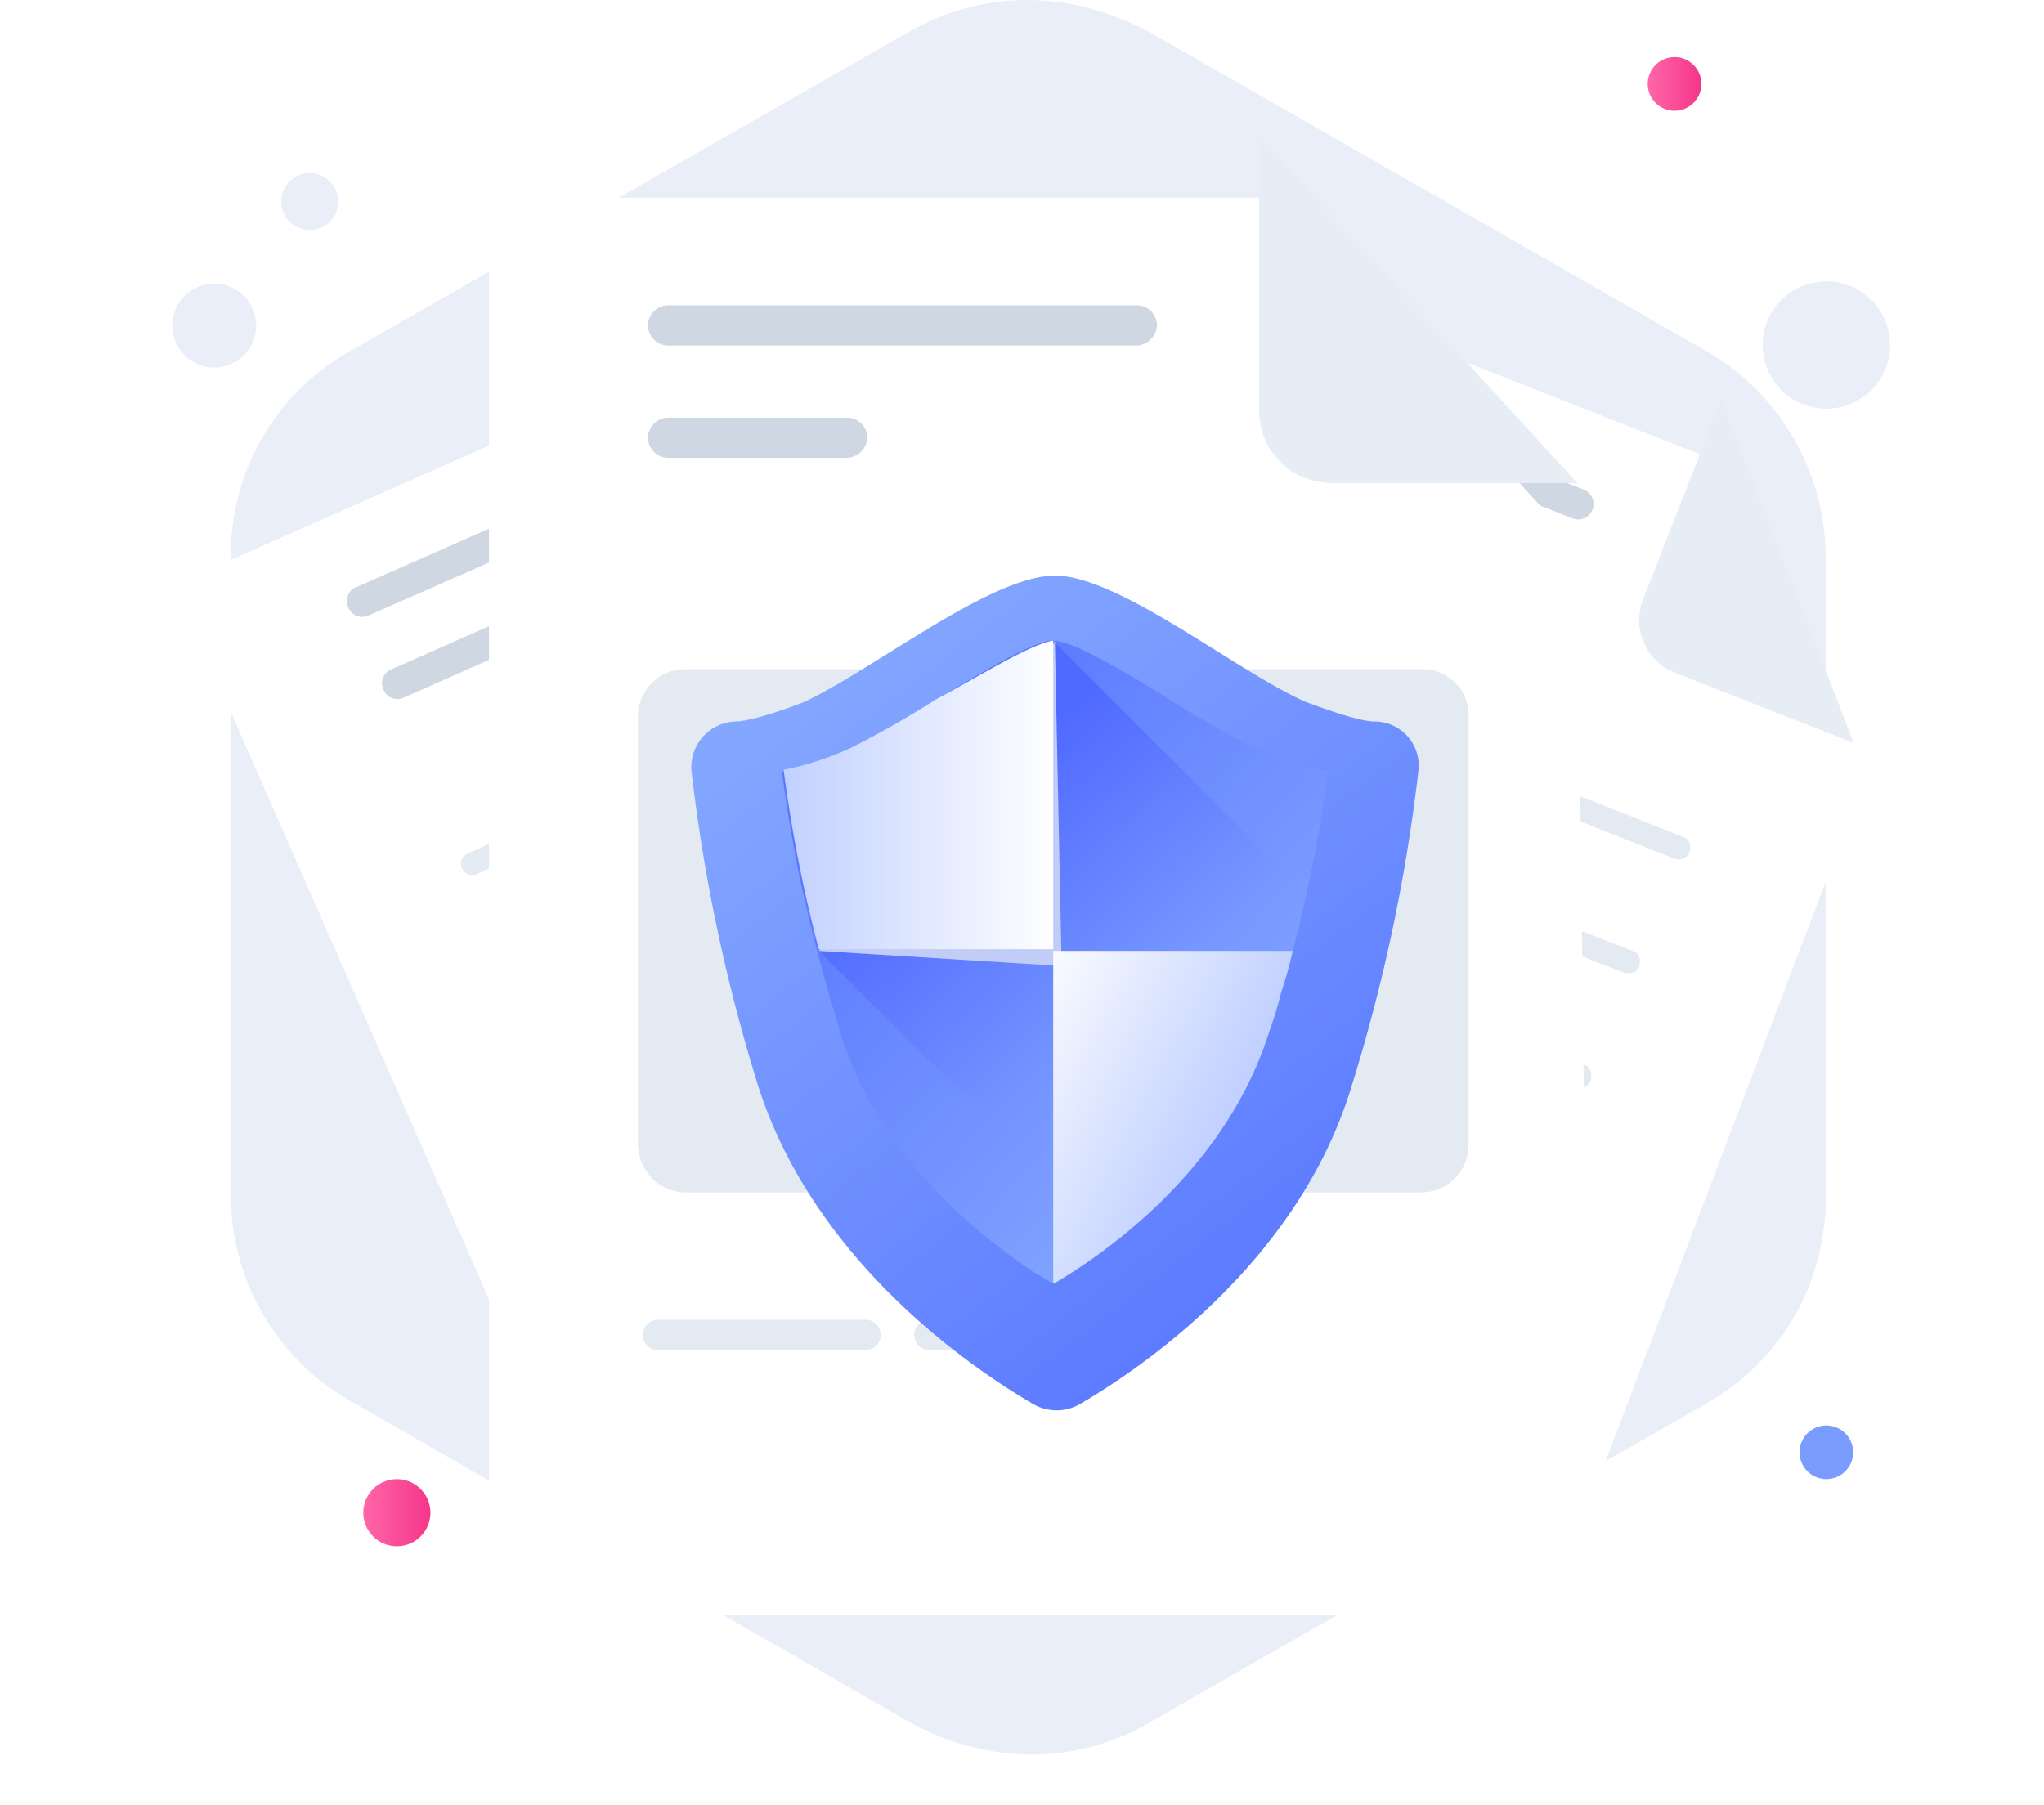 <svg xmlns="http://www.w3.org/2000/svg" xmlns:xlink="http://www.w3.org/1999/xlink" width="354.382" height="312.987" viewBox="0 0 354.382 312.987">
  <defs>
    <linearGradient id="linear-gradient" y1="0.489" x2="0.991" y2="0.489" gradientUnits="objectBoundingBox">
      <stop offset="0" stop-color="#ff66a9"/>
      <stop offset="1" stop-color="#f53689"/>
    </linearGradient>
    <linearGradient id="linear-gradient-2" x1="0.018" y1="0.501" x2="0.988" y2="0.501" xlink:href="#linear-gradient"/>
    <filter id="Path" x="100.499" y="11.416" width="253.883" height="294.635" filterUnits="userSpaceOnUse">
      <feOffset dy="11" input="SourceAlpha"/>
      <feGaussianBlur stdDeviation="11" result="blur"/>
      <feFlood flood-color="#657a93" flood-opacity="0.18"/>
      <feComposite operator="in" in2="blur"/>
      <feComposite in="SourceGraphic"/>
    </filter>
    <filter id="Path-2" x="0" y="25.996" width="274.63" height="281.554" filterUnits="userSpaceOnUse">
      <feOffset dy="11" input="SourceAlpha"/>
      <feGaussianBlur stdDeviation="11" result="blur-2"/>
      <feFlood flood-color="#657a93" flood-opacity="0.18"/>
      <feComposite operator="in" in2="blur-2"/>
      <feComposite in="SourceGraphic"/>
    </filter>
    <filter id="Path-3" x="51.765" y="1.281" width="256.747" height="311.706" filterUnits="userSpaceOnUse">
      <feOffset dy="11" input="SourceAlpha"/>
      <feGaussianBlur stdDeviation="11" result="blur-3"/>
      <feFlood flood-color="#657a93" flood-opacity="0.18"/>
      <feComposite operator="in" in2="blur-3"/>
      <feComposite in="SourceGraphic"/>
    </filter>
    <linearGradient id="linear-gradient-3" x1="0.232" y1="0.091" x2="0.789" y2="0.925" gradientUnits="objectBoundingBox">
      <stop offset="0" stop-color="#83a6ff"/>
      <stop offset="1" stop-color="#5a78ff"/>
    </linearGradient>
    <filter id="Path-4" x="107.832" y="87.812" width="150.13" height="168.734" filterUnits="userSpaceOnUse">
      <feOffset dy="5" input="SourceAlpha"/>
      <feGaussianBlur stdDeviation="4" result="blur-4"/>
      <feFlood flood-color="#1d4bff" flood-opacity="0.22"/>
      <feComposite operator="in" in2="blur-4"/>
      <feComposite in="SourceGraphic"/>
    </filter>
    <linearGradient id="linear-gradient-4" x1="0.863" y1="0.77" x2="0.268" y2="0.127" xlink:href="#linear-gradient-3"/>
    <linearGradient id="linear-gradient-5" x1="0.325" y1="0.251" x2="0.613" y2="0.65" gradientUnits="objectBoundingBox">
      <stop offset="0" stop-color="#4f6aff"/>
      <stop offset="1" stop-color="#657eff" stop-opacity="0"/>
    </linearGradient>
    <linearGradient id="linear-gradient-6" x1="0.004" y1="0.503" x2="1.005" y2="0.503" gradientUnits="objectBoundingBox">
      <stop offset="0.011" stop-color="#c2d1ff"/>
      <stop offset="1" stop-color="#fff"/>
    </linearGradient>
    <linearGradient id="linear-gradient-7" x1="0.638" y1="0.596" x2="-0.126" y2="0.045" xlink:href="#linear-gradient-6"/>
  </defs>
  <g id="Group_1" data-name="Group 1" transform="translate(-1277.626 -695)">
    <path id="Path-5" data-name="Path" d="M276.5,96.428V207.817a28.566,28.566,0,0,1-.3,5.023,40.52,40.52,0,0,1-20.217,30.432L159.06,298.817a40.408,40.408,0,0,1-30.326,4.135,42.312,42.312,0,0,1-10.7-4.135L20.813,242.975A41.126,41.126,0,0,1,0,207.52V96.428A40.529,40.529,0,0,1,20.514,60.973L117.735,5.428a41.156,41.156,0,0,1,30.622-4.135,53.14,53.14,0,0,1,10.7,4.135l96.922,55.545A41.278,41.278,0,0,1,276.5,96.428Z" transform="translate(1317.641 695)" fill="#eaeef9"/>
    <g id="_18" data-name="18" transform="translate(1307.5 704.904)">
      <path id="Path-6" data-name="Path" d="M9.5,14.185A7.269,7.269,0,1,0,.358,9.518,7.271,7.271,0,0,0,9.5,14.185Z" transform="translate(0 39.281)" fill="#eaeef9"/>
      <path id="Path-7" data-name="Path" d="M6.462,9.645A4.942,4.942,0,1,0,.243,6.471,4.946,4.946,0,0,0,6.462,9.645Z" transform="translate(18.885 20.103)" fill="#eaeef9"/>
      <path id="Path-8" data-name="Path" d="M18.475,19.207a11.043,11.043,0,1,0-15.588-.7A11.059,11.059,0,0,0,18.475,19.207Z" transform="translate(275.74 38.874)" fill="#eaeef9"/>
      <path id="Path-9" data-name="Path" d="M7.779,8.085a4.649,4.649,0,1,0-6.562-.294A4.657,4.657,0,0,0,7.779,8.085Z" transform="translate(282.128 237.276)" fill="#7a9cff"/>
      <path id="Path-10" data-name="Path" d="M5.806,11.63A5.815,5.815,0,1,0,0,5.814,5.811,5.811,0,0,0,5.806,11.63Z" transform="translate(33.117 246.581)" fill="url(#linear-gradient)"/>
      <path id="Path-11" data-name="Path" d="M4.645,9.3A4.652,4.652,0,1,0,0,4.652,4.647,4.647,0,0,0,4.645,9.3Z" transform="translate(255.8 0)" fill="url(#linear-gradient-2)"/>
      <g transform="matrix(1, 0, 0, 1, -29.87, -9.9)" filter="url(#Path)">
        <path id="Path-12" data-name="Path" d="M187.883,95.707,139.4,223.358a8.218,8.218,0,0,1-10.742,4.652L5.267,179.451A8.24,8.24,0,0,1,.622,168.693L64.785,5.275A8.222,8.222,0,0,1,75.527.623l89.42,35.186Z" transform="translate(133.5 33.42)" fill="#fff"/>
      </g>
      <path id="Path-13" data-name="Path" d="M75.3,32.963,1.265,3.884C.1,3.6-.185,2.432.1,1.268S1.557-.185,2.718.1L76.751,29.182c1.161.292,1.45,1.455,1.161,2.617A2.525,2.525,0,0,1,75.3,32.963Z" transform="translate(160.467 165.639)" fill="#e3eaf2"/>
      <path id="Path-14" data-name="Path" d="M14.331,9.118,1.266,3.885C.105,3.594-.186,2.433.105,1.269S1.555-.186,2.717.105L15.781,5.338c1.161.292,1.453,1.455,1.161,2.619S15.492,9.41,14.331,9.118Z" transform="translate(138.111 156.624)" fill="#e3eaf2"/>
      <path id="Path-15" data-name="Path" d="M34.365,16.971,1.265,3.885C.1,3.594-.185,2.43.1,1.266S1.557-.186,2.718.105l33.1,13.085c1.161.289,1.453,1.453,1.161,2.617S35.526,17.26,34.365,16.971Z" transform="translate(208.951 161.568)" fill="#e3eaf2"/>
      <path id="Path-16" data-name="Path" d="M49.46,22.787l-48.2-18.9C.1,3.594-.185,2.43.1,1.269S1.557-.186,2.718.105l48.192,18.9c1.161.289,1.453,1.453,1.164,2.617S50.622,23.076,49.46,22.787Z" transform="translate(146.821 137.142)" fill="#e3eaf2"/>
      <path id="Path-17" data-name="Path" d="M14.04,8.828,1.266,3.884C.105,3.593-.186,2.432.105,1.268S1.555-.185,2.719.1L15.492,5.048c1.161.292,1.453,1.453,1.161,2.617S15.2,9.12,14.04,8.828Z" transform="translate(237.693 149.937)" fill="#e3eaf2"/>
      <path id="Path-18" data-name="Path" d="M71.816,31.8,1.266,3.884C.105,3.6-.186,2.432.105,1.268S1.555-.185,2.717.1L73.269,28.021c1.161.289,1.45,1.453,1.161,2.617A1.765,1.765,0,0,1,71.816,31.8Z" transform="translate(155.24 117.079)" fill="#e3eaf2"/>
      <path id="Path-19" data-name="Path" d="M5.62,5.629,1.266,3.884C.105,3.6-.186,2.432.105,1.268S1.555-.185,2.717.1L7.072,1.851C8.234,2.14,8.525,3.3,8.234,4.468A2.147,2.147,0,0,1,5.62,5.629Z" transform="translate(165.402 192.681)" fill="#e3eaf2"/>
      <path id="Path-20" data-name="Path" d="M27.395,14.354,1.265,3.885C.1,3.594-.185,2.433.1,1.269S1.557-.186,2.718.105l26.13,10.469c1.161.289,1.453,1.453,1.161,2.617A2.038,2.038,0,0,1,27.395,14.354Z" transform="translate(131.142 179.014)" fill="#e3eaf2"/>
      <path id="Path-21" data-name="Path" d="M46.847,21.913,1.266,3.884C.105,3.6-.186,2.432.105,1.268S1.555-.185,2.717.1L48.3,18.133c1.161.292,1.453,1.455,1.161,2.617A2.034,2.034,0,0,1,46.847,21.913Z" transform="translate(213.597 117.079)" fill="#e3eaf2"/>
      <path id="Path-22" data-name="Path" d="M36.4,17.843,1.266,3.885C.105,3.594-.186,2.43.105,1.266S1.555-.186,2.717.105l35.13,14.246c1.161.292,1.453,1.455,1.161,2.619S37.558,18.423,36.4,17.843Z" transform="translate(163.66 97.307)" fill="#e3eaf2"/>
      <path id="Path-23" data-name="Path" d="M60.9,28.427,1.673,5.165A2.566,2.566,0,0,1,.223,1.676,2.559,2.559,0,0,1,3.706.224L62.933,23.486A2.671,2.671,0,0,1,60.9,28.427Z" transform="translate(181.833 51.536)" fill="#ced7e2"/>
      <path id="Path-24" data-name="Path" d="M24.321,14.181,1.675,5.165A2.566,2.566,0,0,1,.222,1.676,2.56,2.56,0,0,1,3.706.224L26.352,9.237A2.567,2.567,0,0,1,27.8,12.726,2.65,2.65,0,0,1,24.321,14.181Z" transform="translate(176.316 65.493)" fill="#ced7e2"/>
      <path id="Path-25" data-name="Path" d="M14.3,0,.659,34.894A9.8,9.8,0,0,0,6.176,47.4L37.239,59.612" transform="translate(254.268 59.318)" fill="#e6edf5"/>
      <g transform="matrix(1, 0, 0, 1, -29.87, -9.9)" filter="url(#Path-2)">
        <path id="Path-26" data-name="Path" d="M151.348,26.17l56.615,124.163c1.742,4.361,0,9.3-4.356,11.049l-121.356,53.5c-4.356,1.744-9.292,0-11.034-4.363L.667,50.015c-1.742-4.363,0-9.3,4.356-11.049L92.993,0Z" transform="translate(33 48)" fill="#fff"/>
      </g>
      <path id="Path-27" data-name="Path" d="M75.717,3.723,2.845,36a1.989,1.989,0,0,1-2.611-.872A2,2,0,0,1,1.1,32.51L73.975.235a1.992,1.992,0,0,1,2.614.872A1.916,1.916,0,0,1,75.717,3.723Z" transform="translate(95.885 155.914)" fill="#e3eaf2"/>
      <path id="Path-28" data-name="Path" d="M15.621,3.722,2.848,9.247A1.992,1.992,0,0,1,.234,8.375a2,2,0,0,1,.872-2.617L13.879.234a1.994,1.994,0,0,1,2.614.872C17.074,2.27,16.782,3.433,15.621,3.722Z" transform="translate(74.109 191.971)" fill="#e3eaf2"/>
      <path id="Path-29" data-name="Path" d="M35.364,3.723,2.845,17.972A1.991,1.991,0,0,1,.234,17.1a2,2,0,0,1,.87-2.617L33.62.235a1.992,1.992,0,0,1,2.614.872A1.775,1.775,0,0,1,35.364,3.723Z" transform="translate(127.24 136.432)" fill="#e3eaf2"/>
      <path id="Path-30" data-name="Path" d="M50.17,3.723,2.848,24.661a1.993,1.993,0,0,1-2.614-.875,2,2,0,0,1,.872-2.617L48.429.235a1.992,1.992,0,0,1,2.614.872C51.623,2.271,51.332,3.432,50.17,3.723Z" transform="translate(66.27 156.786)" fill="#e3eaf2"/>
      <path id="Path-31" data-name="Path" d="M15.332,3.722,2.848,9.247A1.992,1.992,0,0,1,.234,8.375a2,2,0,0,1,.872-2.617L13.59.234a1.992,1.992,0,0,1,2.611.872A1.833,1.833,0,0,1,15.332,3.722Z" transform="translate(139.433 116.368)" fill="#e3eaf2"/>
      <path id="Path-32" data-name="Path" d="M72.236,3.723,2.848,34.546a1.994,1.994,0,0,1-2.614-.872,2,2,0,0,1,.872-2.619L70.783.235a1.992,1.992,0,0,1,2.614.872C73.686,2.268,73.4,3.432,72.236,3.723Z" transform="translate(58.141 127.127)" fill="#e3eaf2"/>
      <path id="Path-33" data-name="Path" d="M7.2,3.725,2.848,5.758A1.992,1.992,0,0,1,.234,4.886,2,2,0,0,1,1.1,2.27L5.459.234a1.994,1.994,0,0,1,2.614.872A2,2,0,0,1,7.2,3.725Z" transform="translate(118.82 201.856)" fill="#e3eaf2"/>
      <path id="Path-34" data-name="Path" d="M28.686,3.725,2.848,15.066a1.993,1.993,0,0,1-2.614-.875,2,2,0,0,1,.872-2.617L26.944.234a1.993,1.993,0,0,1,2.614.875A1.776,1.776,0,0,1,28.686,3.725Z" transform="translate(84.851 207.381)" fill="#e3eaf2"/>
      <path id="Path-35" data-name="Path" d="M47.559,3.725,2.848,23.5a1.992,1.992,0,0,1-2.614-.872,2,2,0,0,1,.872-2.617L45.815.234a1.994,1.994,0,0,1,2.614.872A2,2,0,0,1,47.559,3.725Z" transform="translate(99.077 96.595)" fill="#e3eaf2"/>
      <path id="Path-36" data-name="Path" d="M37.395,3.722,2.848,18.843a1.992,1.992,0,0,1-2.614-.872,2,2,0,0,1,.87-2.617L35.653.234a1.994,1.994,0,0,1,2.614.872A1.775,1.775,0,0,1,37.395,3.722Z" transform="translate(50.013 122.765)" fill="#e3eaf2"/>
      <path id="Path-37" data-name="Path" d="M62.063,5.166,3.706,30.753A2.56,2.56,0,0,1,.222,29.3a2.566,2.566,0,0,1,1.453-3.489L59.74.222a2.562,2.562,0,0,1,3.484,1.453A2.7,2.7,0,0,1,62.063,5.166Z" transform="translate(30.281 66.075)" fill="#ced7e2"/>
      <path id="Path-38" data-name="Path" d="M26.061,5.166,3.706,15.052A2.561,2.561,0,0,1,.223,13.6a2.57,2.57,0,0,1,1.45-3.491L24.03.222a2.562,2.562,0,0,1,3.484,1.453A2.659,2.659,0,0,1,26.061,5.166Z" transform="translate(36.378 96.026)" fill="#ced7e2"/>
      <path id="Path-39" data-name="Path" d="M0,0,15.1,34.311a10.058,10.058,0,0,0,12.776,4.944L58.354,25.879" transform="translate(96.119 38.383)" fill="#e6edf5"/>
      <g transform="matrix(1, 0, 0, 1, -29.87, -9.9)" filter="url(#Path-3)">
        <path id="Path-40" data-name="Path" d="M188.713,60.481l2.033,174.467A10.724,10.724,0,0,1,180,245.706H10.742A10.726,10.726,0,0,1,0,234.948V10.758A10.724,10.724,0,0,1,10.742,0H133.551Z" transform="translate(84.77 23.28)" fill="#fff"/>
      </g>
      <path id="Path-41" data-name="Path" d="M8.709,5.236h-6.1A2.6,2.6,0,0,1,0,2.617,2.6,2.6,0,0,1,2.611,0h6.1a2.618,2.618,0,0,1,0,5.236Z" transform="translate(128.635 218.955)" fill="#e3eaf2"/>
      <path id="Path-42" data-name="Path" d="M38.614,5.236h-36A2.618,2.618,0,0,1,2.614,0h36a2.618,2.618,0,0,1,0,5.236Z" transform="translate(81.601 218.955)" fill="#e3eaf2"/>
      <path id="Path-43" data-name="Path" d="M84.775,6.98H3.484A3.534,3.534,0,0,1,0,3.489,3.532,3.532,0,0,1,3.484,0H84.775a3.532,3.532,0,0,1,3.484,3.489A3.742,3.742,0,0,1,84.775,6.98Z" transform="translate(82.474 43.036)" fill="#ced7e2"/>
      <path id="Path-44" data-name="Path" d="M34.547,6.98H3.484A3.534,3.534,0,0,1,0,3.489,3.532,3.532,0,0,1,3.484,0H34.547a3.536,3.536,0,0,1,3.486,3.489A3.744,3.744,0,0,1,34.547,6.98Z" transform="translate(82.474 62.517)" fill="#ced7e2"/>
      <path id="Path-45" data-name="Path" d="M0,0V47.98A12.529,12.529,0,0,0,12.484,60.192H55.162" transform="translate(188.442 13.666)" fill="#e6edf5"/>
      <path id="Shape" d="M8.128,90.724A8.376,8.376,0,0,1,0,82.29V8.434A8.19,8.19,0,0,1,8.128,0H136.162A7.959,7.959,0,0,1,144,8.434V82.29a8.19,8.19,0,0,1-8.128,8.434Z" transform="translate(80.732 106.133)" fill="#e3eaf2"/>
      <g transform="matrix(1, 0, 0, 1, -29.87, -9.9)" filter="url(#Path-4)">
        <path id="Path-46" data-name="Path" d="M118.516,25.3c-2.9,0-9.87-2.617-12.193-3.489C94.128,16.285,74.1,0,63.065,0S32,15.993,19.806,21.809c-2.033.872-9.292,3.489-12.2,3.489A7.943,7.943,0,0,0,.063,34.022,299.179,299.179,0,0,0,11.675,88.688c9.873,30.531,37.164,48.852,47.614,54.957a8.125,8.125,0,0,0,8.128,0c10.453-6.105,37.744-24.426,47.034-54.957a299.245,299.245,0,0,0,11.615-54.665A7.654,7.654,0,0,0,118.516,25.3Z" transform="translate(119.83 94.81)" fill="url(#linear-gradient-3)"/>
      </g>
      <path id="Path-47" data-name="Path" d="M94.646,22.679a244.817,244.817,0,0,1-6.1,31.114,68.256,68.256,0,0,1-2.031,7.269,58.44,58.44,0,0,1-2.033,6.688c-7.259,23.262-27.291,37.8-37.161,43.616h-.581a25.634,25.634,0,0,0-2.9-1.744c-10.453-6.977-27.291-20.646-33.68-41.58-1.45-4.944-2.9-9.6-4.064-14.249A244.71,244.71,0,0,1,0,22.679,53.013,53.013,0,0,0,11.612,18.9a165.525,165.525,0,0,0,14.807-8.433C32.225,6.977,42.386.581,46.451,0h.581c3.775,0,14.518,6.686,20.615,10.466A165.526,165.526,0,0,0,82.453,18.9C84.195,19.482,89.709,21.807,94.646,22.679Z" transform="translate(105.7 101.192)" fill="url(#linear-gradient-4)"/>
      <path id="Path-48" data-name="Path" d="M34.258,10.466,40.645,0,84.775,44.2,59.807,92.465l-14.518,6.4L0,53.793l7.839-6.98L33.677,11.338Z" transform="translate(112.087 101.192)" fill="url(#linear-gradient-5)"/>
      <path id="Path-49" data-name="Path" d="M23.807,38.672,2.611,50.3,0,53.793,42.1,56.41,40.936,0Z" transform="translate(112.087 101.192)" fill="#c1ccf7"/>
      <path id="Path-50" data-name="Path" d="M46.742,0V53.5H6.1A245.252,245.252,0,0,1,0,22.39a53.1,53.1,0,0,0,11.612-3.78,166.787,166.787,0,0,0,14.807-8.433C32.516,6.977,42.678.581,46.742,0Z" transform="translate(105.989 101.192)" fill="url(#linear-gradient-6)"/>
      <path id="Path-51" data-name="Path" d="M41.517,0a68.256,68.256,0,0,1-2.031,7.269,58.441,58.441,0,0,1-2.033,6.688C30.194,37.219,10.162,51.757.292,57.573H0V0Z" transform="translate(152.731 154.985)" fill="url(#linear-gradient-7)"/>
    </g>
  </g>
</svg>
